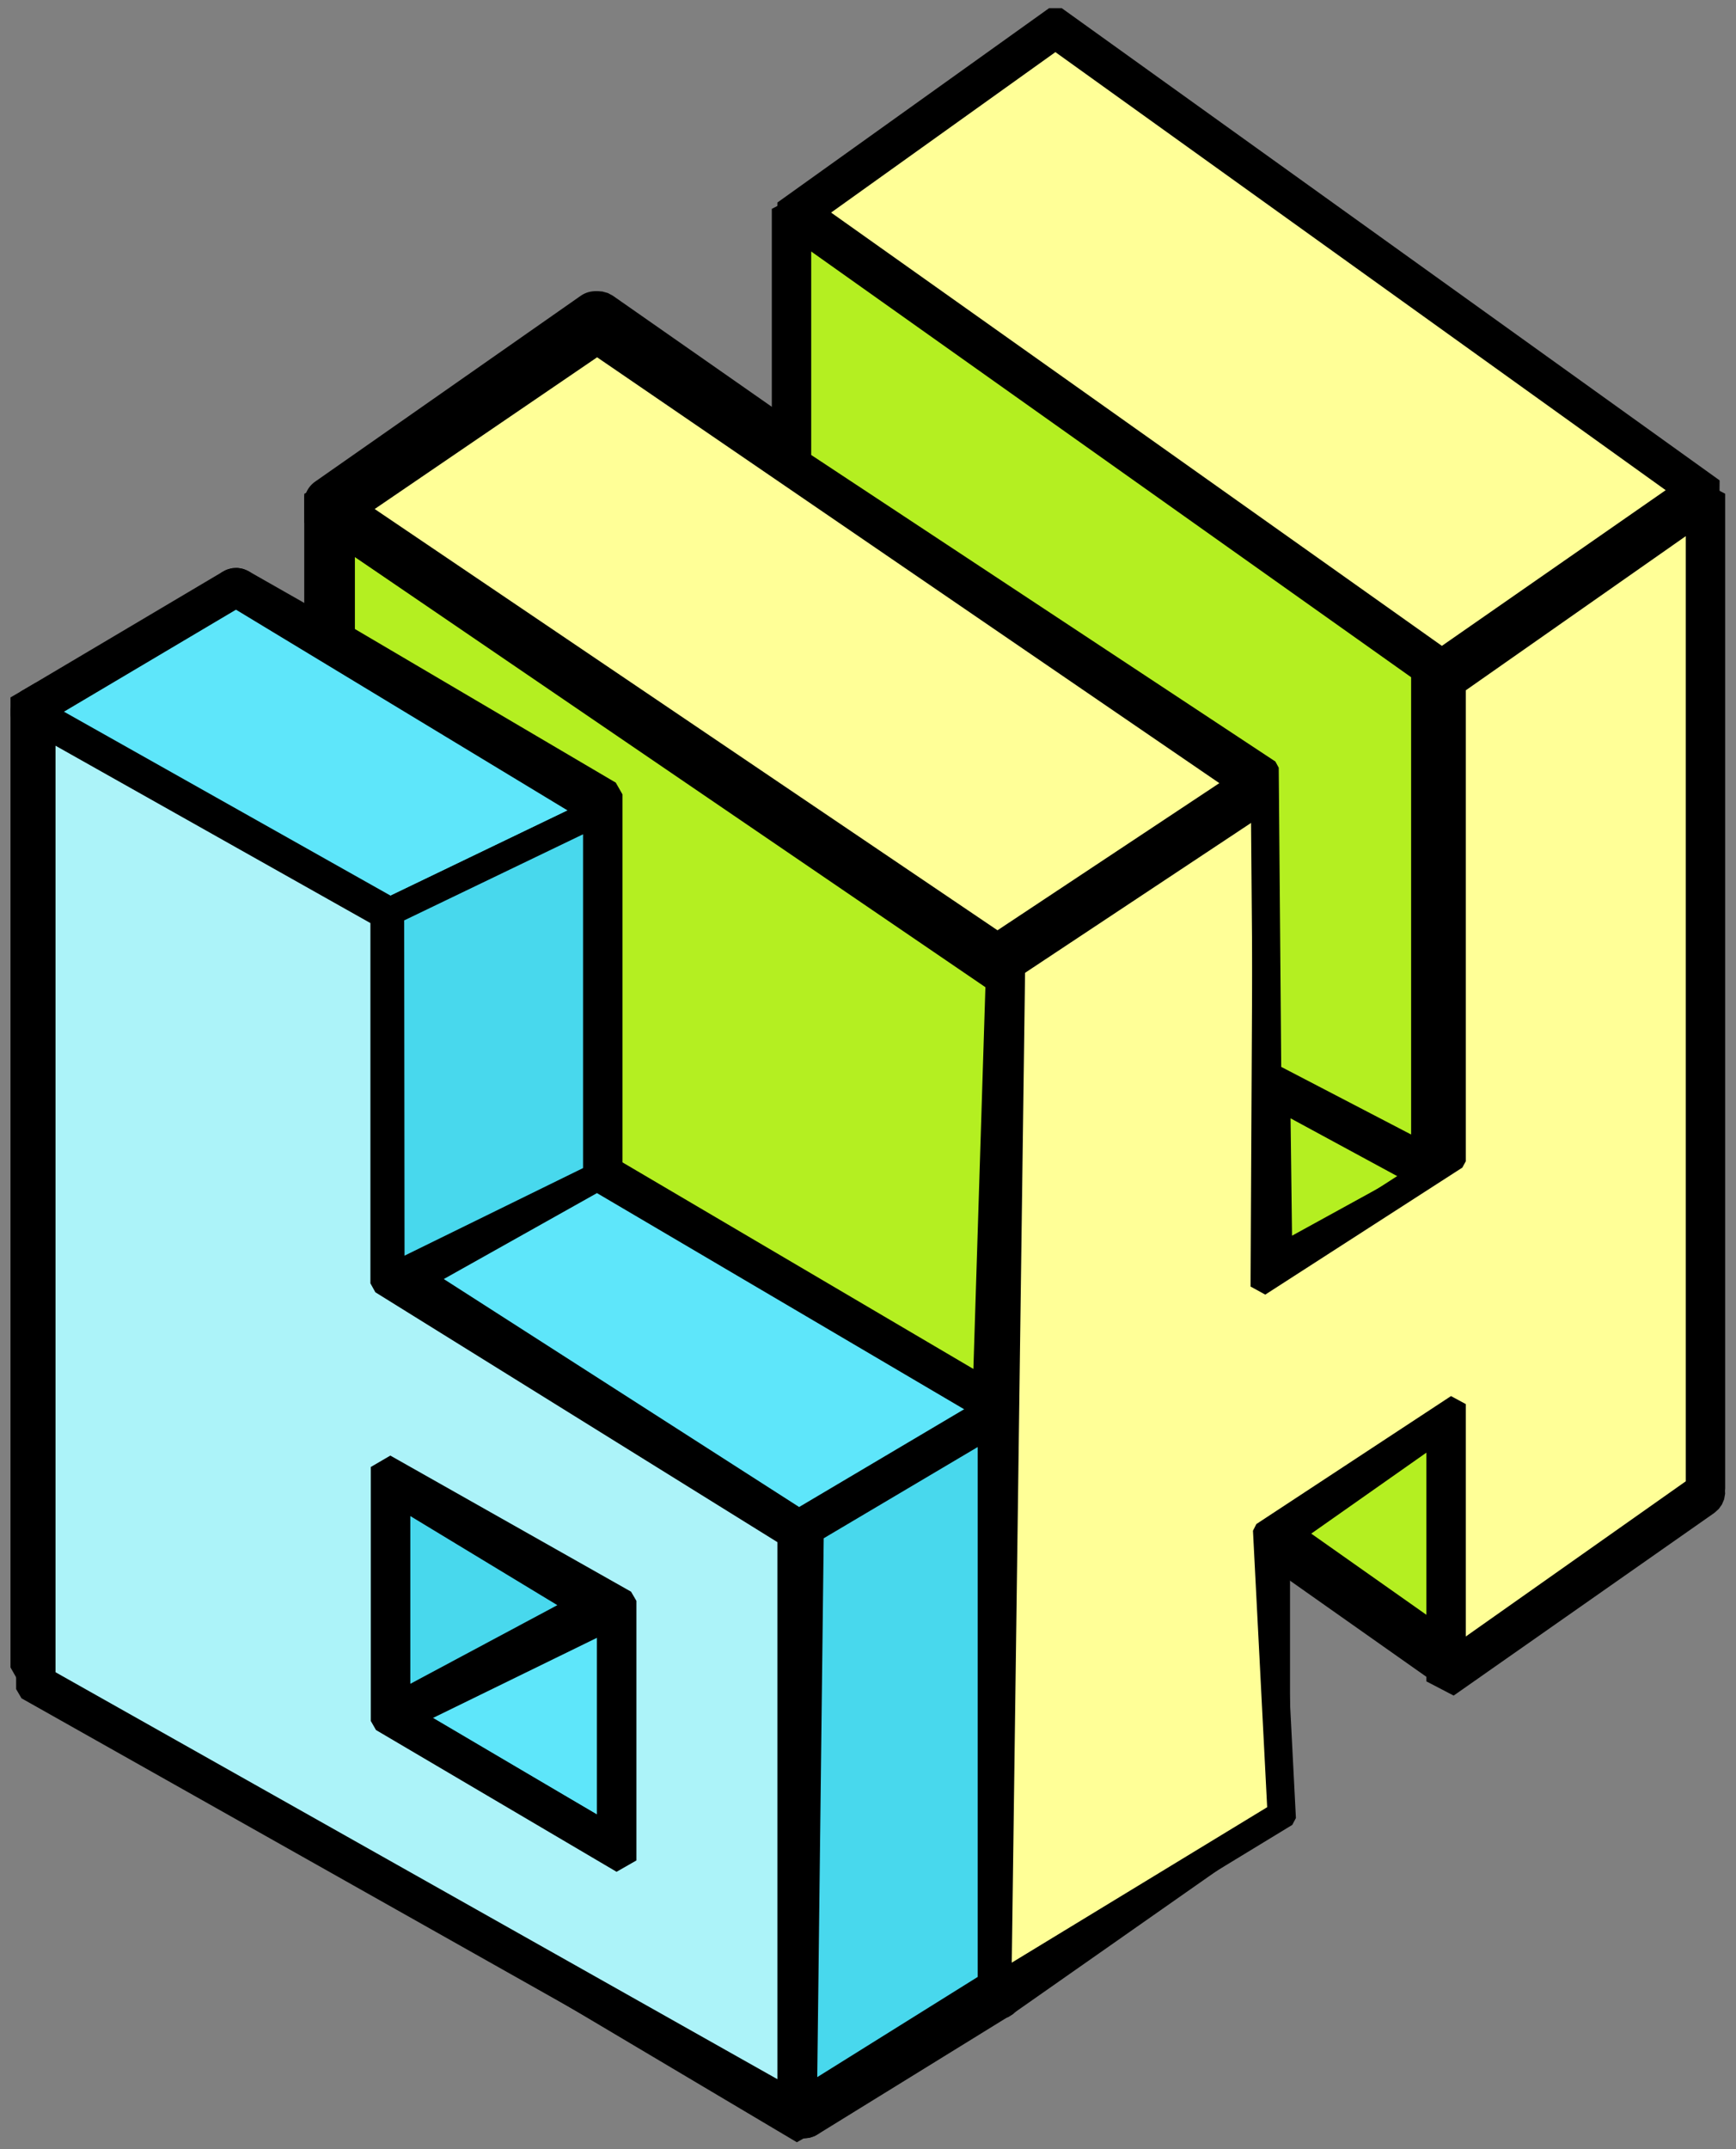 <?xml version="1.0" encoding="UTF-8" standalone="no"?><!DOCTYPE svg PUBLIC "-//W3C//DTD SVG 1.1//EN" "http://www.w3.org/Graphics/SVG/1.1/DTD/svg11.dtd"><svg width="100%" height="100%" viewBox="0 0 1285 1590" version="1.1" xmlns="http://www.w3.org/2000/svg" xmlns:xlink="http://www.w3.org/1999/xlink" xml:space="preserve" xmlns:serif="http://www.serif.com/" style="fill-rule:evenodd;clip-rule:evenodd;stroke-linejoin:round;stroke-miterlimit:2;"><rect x="0" y="0" width="1285" height="1590" fill="#808080" stroke="none"/><g><g><path d="M299.764,661.081l5.071,8.733l0,265.34l299.196,184.363l4.759,8.522l0,445.986l-18.947,10.787l-577.166,-342.648l-4.911,-8.626l0,-717.598l18.669,-10.841l273.329,155.982Zm-254.498,556.82l526.024,312.286l0,-386.798l-299.196,-184.362l-4.759,-8.523l0,-264.753l-222.069,-126.729l0,658.879Z"/><g><path d="M739.294,1026.21l1.03,0.085l1.024,0.143l1.014,0.198l1.001,0.254l0.986,0.309l0.968,0.363l0.946,0.415l0.922,0.467l0.894,0.517l0.865,0.566l0.832,0.612l0.798,0.657l0.76,0.7l0.72,0.741l0.678,0.78l0.635,0.815l0.588,0.85l0.541,0.88l0.491,0.909l0.441,0.935l0.388,0.957l0.335,0.978l0.281,0.994l0.226,1.009l0.169,1.019l0.114,1.027l0.056,1.032l0,1.033l-0.058,1.032l-0.114,1.027l-0.17,1.019l-0.227,1.008l-0.281,0.994l-0.336,0.977l-0.389,0.957l-0.442,0.935l-0.492,0.908l-0.541,0.88l-0.589,0.849l-0.635,0.815l-0.679,0.779l-0.721,0.741l-0.761,0.699l-0.798,0.657l-0.832,0.611l-0.866,0.565l-143.021,87.835l-0.895,0.516l-0.922,0.467l-0.946,0.414l-0.968,0.362l-0.986,0.308l-1.002,0.253l-1.014,0.198l-1.024,0.142l-1.03,0.085l-1.033,0.028l-1.032,-0.029l-1.03,-0.086l-1.024,-0.142l-1.014,-0.199l-1.001,-0.254l-0.986,-0.309l-0.968,-0.362l-0.946,-0.416l-0.922,-0.467l-0.894,-0.517l-0.865,-0.565l-0.832,-0.613l-0.798,-0.657l-0.76,-0.7l-0.72,-0.741l-0.678,-0.779l-0.635,-0.816l-0.588,-0.849l-0.541,-0.881l-0.491,-0.909l-0.441,-0.935l-0.388,-0.957l-0.335,-0.977l-0.281,-0.995l-0.226,-1.008l-0.169,-1.02l-0.114,-1.027l-0.056,-1.031l0,-1.034l0.058,-1.031l0.114,-1.027l0.17,-1.019l0.227,-1.009l0.281,-0.994l0.336,-0.977l0.389,-0.957l0.442,-0.934l0.492,-0.909l0.541,-0.88l0.589,-0.849l0.635,-0.815l0.679,-0.779l0.721,-0.74l0.761,-0.7l0.798,-0.656l0.832,-0.612l0.866,-0.565l143.021,-87.835l0.895,-0.516l0.922,-0.466l0.946,-0.415l0.968,-0.362l0.986,-0.308l1.002,-0.253l1.014,-0.198l1.024,-0.141l1.03,-0.085l1.033,-0.028l1.032,0.029Z"/><path d="M443.395,851.926l0.993,0.101l0.987,0.153l0.977,0.206l0.964,0.258l0.95,0.308l0.931,0.359l0.911,0.408l0.889,0.455l0.862,0.502l0.835,0.548l0.805,0.591l0.772,0.633l0.737,0.673l0.7,0.712l0.661,0.747l0.621,0.782l0.578,0.814l0.534,0.844l0.488,0.87l0.442,0.896l0.393,0.917l0.343,0.938l0.293,0.954l0.243,0.968l0.19,0.98l0.137,0.989l0.085,0.995l0.032,0.997l-0.021,0.999l-0.074,0.995l-0.128,0.99l-0.179,0.982l-0.232,0.971l-0.283,0.957l-0.334,0.941l-0.383,0.922l-0.432,0.9l-0.479,0.876l-0.525,0.849l-0.57,0.82l-0.612,0.788l-0.653,0.755l-0.693,0.719l-0.73,0.681l-0.765,0.641l-0.798,0.6l-0.829,0.556l-0.857,0.511l-133.72,75l-0.884,0.465l-0.907,0.418l-0.927,0.368l-0.946,0.319l-0.962,0.267l-0.975,0.217l-0.984,0.164l-0.992,0.111l-0.997,0.058l-0.998,0.006l-0.997,-0.048l-0.994,-0.101l-0.986,-0.154l-0.977,-0.205l-0.964,-0.258l-0.95,-0.308l-0.931,-0.359l-0.912,-0.408l-0.888,-0.455l-0.863,-0.503l-0.834,-0.547l-0.805,-0.591l-0.772,-0.633l-0.737,-0.673l-0.7,-0.712l-0.661,-0.748l-0.621,-0.782l-0.578,-0.813l-0.534,-0.844l-0.488,-0.87l-0.442,-0.896l-0.393,-0.918l-0.343,-0.937l-0.294,-0.954l-0.242,-0.969l-0.19,-0.98l-0.137,-0.988l-0.085,-0.995l-0.032,-0.998l0.021,-0.998l0.074,-0.995l0.128,-0.99l0.179,-0.982l0.232,-0.971l0.283,-0.958l0.334,-0.94l0.383,-0.922l0.432,-0.9l0.479,-0.876l0.525,-0.849l0.57,-0.82l0.612,-0.788l0.653,-0.755l0.693,-0.719l0.73,-0.681l0.765,-0.641l0.798,-0.6l0.829,-0.556l0.857,-0.511l133.72,-75l0.884,-0.465l0.907,-0.418l0.927,-0.368l0.946,-0.319l0.962,-0.268l0.975,-0.216l0.984,-0.164l0.992,-0.111l0.997,-0.059l0.998,-0.005l0.997,0.048Z"/><path d="M180.14,420.946l3.859,1.654l263.965,150.114l5.085,8.742l0,277.816l294.553,169.403l3.382,2.488l2.744,3.178l1.968,3.708l1.094,4.054l0.164,4.196l-0.774,4.126l-1.672,3.852l-2.488,3.382l-3.178,2.744l-3.709,1.968l-4.053,1.094l-4.196,0.164l-4.127,-0.774l-3.851,-1.673l-308.317,-177.319l-5.04,-8.713l0,-277.73l-250.088,-142.223l-3.394,-2.471l-2.76,-3.164l-1.986,-3.699l-1.113,-4.049l-0.184,-4.195l0.754,-4.13l1.653,-3.859l2.472,-3.395l3.164,-2.759l3.699,-1.986l4.049,-1.113l4.194,-0.185l4.131,0.754Z"/><path d="M31.926,508.781l3.859,1.654l263.965,150.114l5.085,8.742l0,277.815l294.553,169.404l3.383,2.488l2.744,3.177l1.968,3.709l1.093,4.054l0.164,4.195l-0.773,4.127l-1.673,3.851l-2.488,3.383l-3.177,2.744l-3.709,1.968l-4.054,1.093l-4.196,0.164l-4.126,-0.773l-3.851,-1.673l-308.318,-177.32l-5.04,-8.712l0,-277.73l-250.087,-142.223l-3.395,-2.471l-2.759,-3.164l-1.986,-3.7l-1.113,-4.048l-0.185,-4.195l0.754,-4.13l1.654,-3.859l2.471,-3.395l3.164,-2.759l3.7,-1.986l4.048,-1.113l4.195,-0.185l4.13,0.754Z"/><path d="M442.582,584.883l1.069,0.064l1.063,0.125l1.055,0.185l1.042,0.245l1.027,0.304l1.008,0.363l0.985,0.419l0.96,0.475l0.931,0.529l0.899,0.581l0.865,0.632l0.827,0.68l0.787,0.726l0.745,0.77l0.699,0.811l0.652,0.85l0.602,0.885l0.55,0.919l0.498,0.948l0.442,0.975l0.386,0.999l0.328,1.019l0.27,1.037l0.21,1.05l0.15,1.06l0.089,1.067l0.027,1.071l-0.033,1.07l-0.094,1.067l-0.155,1.059l-0.216,1.049l-0.275,1.035l-0.333,1.018l-0.391,0.997l-0.447,0.973l-0.503,0.945l-0.555,0.916l-0.607,0.883l-0.656,0.846l-0.703,0.807l-0.748,0.766l-0.791,0.722l-0.831,0.676l-0.868,0.627l-0.902,0.577l-0.934,0.524l-0.962,0.47l-155.913,70.724l-0.988,0.415l-1.009,0.357l-1.028,0.299l-1.044,0.24l-1.056,0.18l-1.064,0.119l-1.069,0.058l-1.071,-0.002l-1.069,-0.064l-1.063,-0.125l-1.055,-0.185l-1.042,-0.245l-1.027,-0.305l-1.008,-0.362l-0.985,-0.419l-0.96,-0.475l-0.931,-0.529l-0.899,-0.582l-0.865,-0.631l-0.827,-0.68l-0.787,-0.726l-0.745,-0.77l-0.699,-0.811l-0.652,-0.85l-0.602,-0.885l-0.551,-0.919l-0.497,-0.948l-0.442,-0.975l-0.386,-0.999l-0.329,-1.02l-0.269,-1.036l-0.21,-1.05l-0.15,-1.06l-0.089,-1.067l-0.028,-1.071l0.034,-1.07l0.094,-1.067l0.155,-1.059l0.215,-1.049l0.275,-1.035l0.334,-1.018l0.391,-0.997l0.447,-0.973l0.502,-0.946l0.556,-0.915l0.606,-0.883l0.656,-0.846l0.704,-0.808l0.748,-0.766l0.791,-0.722l0.831,-0.675l0.867,-0.628l0.903,-0.576l0.934,-0.525l0.962,-0.47l155.913,-70.723l0.987,-0.415l1.01,-0.357l1.028,-0.299l1.044,-0.24l1.055,-0.18l1.064,-0.119l1.07,-0.059l1.071,0.003Z"/><path d="M176.268,420.212l1.046,0.116l1.037,0.174l1.026,0.232l1.011,0.289l0.993,0.345l0.973,0.401l0.948,0.454l0.922,0.507l0.891,0.558l0.859,0.606l0.824,0.655l0.786,0.699l0.745,0.742l0.702,0.783l0.658,0.821l0.61,0.856l0.561,0.89l0.511,0.919l0.458,0.947l0.405,0.971l0.349,0.992l0.293,1.01l0.236,1.024l0.179,1.037l0.12,1.045l0.061,1.05l0.002,1.052l-0.057,1.05l-0.116,1.045l-0.174,1.037l-0.232,1.026l-0.289,1.011l-0.345,0.994l-0.401,0.972l-0.454,0.949l-0.507,0.921l-0.558,0.892l-0.607,0.859l-0.654,0.824l-0.699,0.785l-0.742,0.745l-0.783,0.703l-0.821,0.657l-0.856,0.611l-0.89,0.561l-148.213,87.835l-0.92,0.51l-0.947,0.459l-0.97,0.404l-0.992,0.349l-1.01,0.294l-1.025,0.236l-1.037,0.178l-1.045,0.12l-1.05,0.061l-1.051,0.002l-1.051,-0.057l-1.045,-0.115l-1.037,-0.174l-1.026,-0.232l-1.011,-0.289l-0.994,-0.346l-0.972,-0.4l-0.949,-0.455l-0.921,-0.507l-0.892,-0.557l-0.859,-0.607l-0.823,-0.654l-0.786,-0.699l-0.745,-0.743l-0.703,-0.782l-0.657,-0.821l-0.61,-0.857l-0.562,-0.889l-0.51,-0.92l-0.459,-0.946l-0.404,-0.971l-0.349,-0.992l-0.294,-1.01l-0.236,-1.025l-0.178,-1.037l-0.12,-1.045l-0.061,-1.05l-0.002,-1.051l0.057,-1.051l0.115,-1.045l0.174,-1.037l0.232,-1.026l0.289,-1.011l0.346,-0.994l0.4,-0.972l0.455,-0.949l0.507,-0.921l0.557,-0.892l0.607,-0.859l0.654,-0.823l0.699,-0.786l0.743,-0.745l0.782,-0.703l0.821,-0.657l0.857,-0.61l0.889,-0.562l148.214,-87.835l0.919,-0.51l0.947,-0.458l0.971,-0.405l0.992,-0.349l1.01,-0.293l1.025,-0.237l1.036,-0.178l1.045,-0.12l1.05,-0.061l1.052,-0.002l1.05,0.057Z"/><path d="M599.405,1114.48l3.963,1.386l3.556,2.234l2.968,2.969l2.234,3.555l1.387,3.963l0.47,4.173l0,430.36l-0.47,4.172l-1.387,3.963l-2.234,3.555l-2.968,2.969l-3.556,2.234l-3.963,1.387l-4.172,0.47l-4.172,-0.47l-3.963,-1.387l-3.555,-2.234l-2.969,-2.969l-2.234,-3.555l-1.387,-3.963l-0.47,-4.172l0,-430.36l0.47,-4.173l1.387,-3.963l2.234,-3.555l2.969,-2.969l3.555,-2.234l3.963,-1.386l4.172,-0.47l4.172,0.47Z"/><path d="M739.256,1456.16l1.03,0.084l1.024,0.14l1.015,0.197l1.002,0.252l0.986,0.307l0.969,0.36l0.946,0.414l0.923,0.465l0.896,0.515l0.866,0.564l0.833,0.61l0.799,0.656l0.761,0.699l0.722,0.739l0.68,0.778l0.636,0.815l0.59,0.848l0.543,0.879l0.493,0.908l0.442,0.934l0.391,0.957l0.337,0.976l0.283,0.994l0.227,1.008l0.172,1.019l0.115,1.027l0.059,1.031l0.002,1.034l-0.056,1.032l-0.112,1.027l-0.168,1.019l-0.224,1.009l-0.28,0.995l-0.334,0.977l-0.387,0.958l-0.439,0.936l-0.491,0.909l-0.539,0.881l-0.588,0.85l-0.633,0.817l-0.678,0.78l-0.719,0.742l-0.759,0.701l-0.796,0.658l-0.832,0.613l-0.864,0.567l-143.021,88.235l-0.894,0.519l-0.921,0.468l-0.946,0.416l-0.967,0.364l-0.986,0.31l-1.001,0.255l-1.014,0.2l-1.023,0.144l-1.03,0.087l-1.032,0.03l-1.033,-0.027l-1.03,-0.083l-1.024,-0.141l-1.014,-0.196l-1.003,-0.252l-0.986,-0.307l-0.969,-0.361l-0.946,-0.413l-0.923,-0.465l-0.896,-0.516l-0.866,-0.563l-0.833,-0.611l-0.799,-0.656l-0.761,-0.698l-0.722,-0.74l-0.68,-0.778l-0.636,-0.814l-0.59,-0.848l-0.543,-0.88l-0.493,-0.908l-0.442,-0.933l-0.391,-0.957l-0.337,-0.977l-0.283,-0.994l-0.227,-1.008l-0.172,-1.018l-0.115,-1.027l-0.059,-1.032l-0.002,-1.033l0.056,-1.032l0.112,-1.027l0.168,-1.02l0.224,-1.008l0.28,-0.995l0.334,-0.978l0.387,-0.958l0.44,-0.935l0.49,-0.91l0.539,-0.881l0.588,-0.85l0.633,-0.816l0.678,-0.781l0.719,-0.741l0.759,-0.701l0.796,-0.659l0.832,-0.613l0.864,-0.567l143.021,-88.235l0.894,-0.518l0.921,-0.468l0.946,-0.417l0.967,-0.364l0.986,-0.31l1.001,-0.255l1.014,-0.2l1.023,-0.143l1.03,-0.087l1.033,-0.03l1.032,0.026Z"/><path d="M742.426,1026.65l3.963,1.387l3.555,2.233l2.969,2.969l2.234,3.555l1.387,3.963l0.47,4.173l0,430.36l-0.47,4.172l-1.387,3.963l-2.234,3.555l-2.969,2.969l-3.555,2.234l-3.963,1.387l-4.172,0.47l-4.172,-0.47l-3.963,-1.387l-3.555,-2.234l-2.969,-2.969l-2.234,-3.555l-1.387,-3.963l-0.47,-4.172l0,-430.36l0.47,-4.173l1.387,-3.963l2.234,-3.555l2.969,-2.969l3.555,-2.233l3.963,-1.387l4.172,-0.47l4.172,0.47Z"/></g><g><path d="M742.426,699.659l3.963,1.386l3.555,2.234l2.969,2.969l2.234,3.555l1.387,3.963l0.47,4.172l0,756.951l-0.47,4.172l-1.387,3.963l-2.234,3.555l-2.969,2.969l-3.555,2.234l-3.963,1.386l-4.172,0.471l-4.172,-0.471l-3.963,-1.386l-3.555,-2.234l-2.969,-2.969l-2.234,-3.555l-1.387,-3.963l-0.47,-4.172l0,-756.951l0.47,-4.172l1.387,-3.963l2.234,-3.555l2.969,-2.969l3.555,-2.234l3.963,-1.386l4.172,-0.471l4.172,0.471Z"/><path d="M1093.32,1027.18l0,169.278l154.152,-107.969l3.688,-2.009l4.041,-1.138l4.194,-0.21l4.135,0.729l3.869,1.63l3.409,2.451l2.779,3.148l2.008,3.687l1.138,4.041l0.21,4.194l-0.729,4.135l-1.63,3.869l-2.451,3.409l-3.147,2.779l-192.98,135.164l-20.186,-10.507l0,-169.278l-100.937,70.697l0,195.6l-4.236,8.138l-201.635,141.227l-3.688,2.009l-4.041,1.137l-4.194,0.21l-4.134,-0.728l-3.87,-1.631l-3.409,-2.45l-2.779,-3.148l-2.008,-3.687l-1.138,-4.041l-0.21,-4.194l0.729,-4.135l1.63,-3.869l2.451,-3.409l3.147,-2.779l189.885,-132.997l0,-195.6l4.236,-8.138l151.514,-106.122l20.187,10.507Z"/><path d="M1276.98,365.253l0,736.009l-0.47,4.172l-1.387,3.963l-2.234,3.555l-2.968,2.969l-3.556,2.234l-3.963,1.386l-4.172,0.471l-4.172,-0.471l-3.963,-1.386l-3.555,-2.234l-2.969,-2.969l-2.234,-3.555l-1.387,-3.963l-0.47,-4.172l0,-688.606l-146.159,102.371l0,350.802l-4.236,8.138l-151.54,106.14l-20.217,-10.586l1.754,-354.096l-170.185,117.305l-3.702,1.981l-4.05,1.107l-4.195,0.179l-4.129,-0.76l-3.857,-1.659l-3.391,-2.476l-2.755,-3.169l-1.981,-3.702l-1.107,-4.05l-0.178,-4.195l0.759,-4.129l1.659,-3.857l2.476,-3.391l3.169,-2.755l209.109,-144.134l20.092,10.617l-1.753,353.716l100.758,-70.571l0,-350.801l4.236,-8.139l196.736,-137.795l20.187,10.506Z"/></g><g><path d="M246.853,358.108l4.049,1.111l3.7,1.984l494.306,341.306l3.166,2.758l2.473,3.392l1.656,3.859l0.756,4.13l-0.181,4.194l-1.111,4.05l-1.984,3.7l-2.757,3.166l-3.393,2.473l-3.858,1.657l-4.13,0.756l-4.195,-0.182l-4.049,-1.11l-3.701,-1.984l-494.305,-341.307l-3.166,-2.757l-2.474,-3.393l-1.656,-3.858l-0.756,-4.13l0.182,-4.195l1.11,-4.049l1.984,-3.7l2.758,-3.167l3.393,-2.473l3.858,-1.656l4.13,-0.756l4.195,0.181Z"/><path d="M442.419,215.513l1.192,0.153l1.18,0.228l1.163,0.304l1.141,0.377l1.115,0.45l1.084,0.52l1.048,0.589l1.008,0.654l0.964,0.718l0.916,0.778l0.864,0.835l0.809,0.889l0.751,0.939l0.689,0.985l0.624,1.027l0.557,1.065l0.488,1.098l0.416,1.128l0.344,1.152l0.268,1.171l0.194,1.186l0.116,1.197l0.04,1.201l-0.037,1.201l-0.114,1.197l-0.19,1.187l-0.266,1.172l-0.341,1.152l-0.414,1.129l-0.485,1.099l-0.555,1.067l-0.622,1.028l-0.686,0.987l-0.748,0.94l-0.807,0.891l-0.863,0.837l-0.914,0.78l-0.963,0.72l-196.691,137.545l-1.007,0.657l-1.046,0.591l-1.083,0.523l-1.113,0.452l-1.141,0.38l-1.162,0.307l-1.179,0.231l-1.192,0.155l-1.2,0.078l-1.202,0.002l-1.199,-0.076l-1.192,-0.152l-1.18,-0.229l-1.163,-0.303l-1.142,-0.378l-1.114,-0.449l-1.084,-0.521l-1.048,-0.588l-1.008,-0.655l-0.964,-0.718l-0.916,-0.778l-0.864,-0.835l-0.809,-0.889l-0.751,-0.938l-0.689,-0.985l-0.624,-1.028l-0.557,-1.064l-0.488,-1.099l-0.416,-1.127l-0.344,-1.152l-0.268,-1.172l-0.194,-1.186l-0.116,-1.196l-0.04,-1.202l0.037,-1.201l0.114,-1.197l0.19,-1.186l0.266,-1.172l0.341,-1.153l0.414,-1.128l0.485,-1.1l0.555,-1.066l0.622,-1.029l0.686,-0.987l0.748,-0.94l0.807,-0.891l0.863,-0.837l0.914,-0.78l0.962,-0.72l196.692,-137.545l1.007,-0.657l1.046,-0.591l1.083,-0.523l1.113,-0.452l1.141,-0.38l1.162,-0.306l1.179,-0.231l1.192,-0.155l1.2,-0.079l1.201,-0.001l1.2,0.075Z"/><path d="M445.951,215.67l4.044,1.132l3.69,2.003l5.559,3.881l15.709,10.969l24.405,17.042l15.01,10.483l16.639,11.622l18.086,12.633l19.353,13.52l20.437,14.278l21.34,14.912l22.061,15.417l22.6,15.796l22.959,16.049l23.135,16.176l23.129,16.175l11.506,8.048l11.437,8l11.345,7.937l11.23,7.858l11.092,7.763l10.932,7.652l10.75,7.526l10.544,7.383l10.315,7.225l10.065,7.051l9.791,6.861l9.494,6.654l0.001,0.001l9.175,6.433l0.001,0.001l8.833,6.195l0.001,0.001l8.469,5.943l0.002,0.001l8.081,5.674l0.002,0.001l7.672,5.389l0.002,0.002l7.239,5.088l0.002,0.001l3.452,2.428l3.336,2.346l3.214,2.263l0.002,0.001l3.094,2.179l2.97,2.092l2.839,2.002l0.003,0.002l2.709,1.911l0.002,0.002l2.576,1.818l0.003,0.002l2.439,1.724l0.004,0.002l2.3,1.627l0.004,0.003l2.159,1.528l0.004,0.003l2.015,1.428l0.005,0.004l1.868,1.326l0.006,0.005l1.718,1.222l0.008,0.005l1.566,1.116l0.01,0.007l1.411,1.009l0.012,0.008l1.254,0.9l0.012,0.009l0.571,0.41l0.008,0.006l0.53,0.382l0.013,0.009l0.489,0.355l0.012,0.008l0.451,0.327l0.018,0.013l0.412,0.301l0.018,0.013l0.374,0.275l0.027,0.019l0.34,0.252l0.036,0.026l0.307,0.229l0.046,0.035l0.278,0.21l0.063,0.048l0.252,0.194l0.082,0.064l0.152,0.119l0.076,0.061l0.148,0.118l0.096,0.078l0.171,0.141l0.144,0.122l0.254,0.218l0.28,0.25l0.413,0.386l0.479,0.48l0.691,0.744l0.818,1.014l1.019,1.459l1.054,1.975l1.302,3.348l0.537,4.907l-0.781,5.082l-2.256,4.845l-4.043,4.62l-6.13,3.241l-3.446,0.418l-4.198,0.035l-4.101,-0.9l-3.798,-1.79l-3.263,-2.557l0.548,0.511l0.388,0.334l0.189,0.156l0.11,0.088l0.084,0.066l-0.034,-0.026l-0.114,-0.086l-0.185,-0.138l-0.248,-0.183l-0.308,-0.226l-0.358,-0.262l-0.408,-0.295l-0.454,-0.329l-0.499,-0.36l-0.539,-0.388l-1.217,-0.872l-1.379,-0.986l-1.54,-1.098l-1.697,-1.206l-1.849,-1.314l-2,-1.417l-2.146,-1.519l-2.289,-1.619l-2.43,-1.717l-2.567,-1.812l-2.701,-1.906l-2.833,-1.997l-2.962,-2.086l-3.086,-2.174l-3.21,-2.259l-3.329,-2.342l-3.446,-2.424l-7.233,-5.083l-7.665,-5.385l-8.076,-5.669l-8.464,-5.94l-8.828,-6.192l-9.171,-6.43l-9.491,-6.653l-9.787,-6.858l-10.061,-7.048l-10.312,-7.222l-10.541,-7.381l-10.746,-7.524l-10.93,-7.65l-11.09,-7.762l-11.228,-7.856l-11.342,-7.936l-11.435,-7.999l-11.504,-8.046l-23.127,-16.173l-23.132,-16.174l-22.956,-16.047l-22.598,-15.795l-22.059,-15.416l-21.338,-14.91l-20.436,-14.277l-19.351,-13.519l-18.085,-12.633l-16.638,-11.62l-15.008,-10.482l-24.403,-17.041l-15.708,-10.968l-5.558,-3.88l-3.152,-2.774l-2.456,-3.406l-1.636,-3.867l-0.735,-4.134l0.204,-4.193l1.132,-4.044l2.003,-3.69l2.773,-3.152l3.406,-2.455l3.867,-1.636l4.134,-0.735l4.193,0.203Zm472.711,370.729l0.813,2.09l2.028,2.906l1.332,1.433l0.13,0.122l-2.624,-3.235l-1.692,-3.439l0.013,0.123Zm-1.057,-9.646l0.026,0.235l0.121,-0.55l-0.147,0.315Zm4.421,-9.495l-0.163,0.349l0.352,-0.449l-0.189,0.1Z"/><path d="M937.18,560.885l1.174,0.103l1.164,0.176l1.152,0.249l1.133,0.321l1.111,0.391l1.084,0.461l1.053,0.527l1.018,0.593l0.979,0.655l0.936,0.716l0.889,0.773l0.838,0.827l0.785,0.878l0.729,0.926l0.669,0.969l0.606,1.01l0.542,1.046l0.475,1.078l0.407,1.105l0.336,1.129l0.265,1.148l0.193,1.162l0.119,1.172l0.045,1.177l-0.029,1.177l-0.103,1.174l-0.176,1.164l-0.249,1.152l-0.321,1.133l-0.391,1.111l-0.461,1.084l-0.527,1.053l-0.593,1.018l-0.655,0.979l-0.716,0.936l-0.773,0.889l-0.827,0.838l-0.878,0.785l-0.926,0.729l-187.664,138.332l-0.97,0.669l-1.009,0.607l-1.046,0.542l-1.078,0.475l-1.105,0.406l-1.129,0.337l-1.148,0.265l-1.162,0.192l-1.172,0.119l-1.177,0.045l-1.178,-0.029l-1.173,-0.103l-1.165,-0.176l-1.151,-0.249l-1.133,-0.321l-1.111,-0.391l-1.085,-0.46l-1.053,-0.528l-1.018,-0.593l-0.978,-0.655l-0.936,-0.715l-0.889,-0.773l-0.839,-0.827l-0.785,-0.879l-0.728,-0.925l-0.669,-0.97l-0.606,-1.01l-0.542,-1.045l-0.476,-1.078l-0.406,-1.106l-0.337,-1.129l-0.265,-1.147l-0.192,-1.162l-0.119,-1.172l-0.045,-1.177l0.029,-1.178l0.103,-1.173l0.176,-1.165l0.249,-1.151l0.321,-1.134l0.391,-1.111l0.461,-1.084l0.527,-1.053l0.593,-1.018l0.655,-0.979l0.715,-0.935l0.773,-0.889l0.827,-0.839l0.879,-0.785l0.925,-0.728l187.665,-138.333l0.969,-0.669l1.01,-0.606l1.046,-0.542l1.078,-0.475l1.105,-0.407l1.129,-0.336l1.148,-0.265l1.162,-0.193l1.172,-0.119l1.177,-0.045l1.177,0.029Z"/></g><g><path d="M1085.33,489.911l3.148,2.778l2.45,3.41l1.631,3.869l0.728,4.135l-0.209,4.193l-1.138,4.042l-2.009,3.687l-2.778,3.148l-3.41,2.45l-3.869,1.631l-4.135,0.728l-4.193,-0.21l-4.042,-1.137l-3.687,-2.009l-455.022,-318.7l0,135.275l-0.47,4.172l-1.386,3.963l-2.234,3.555l-2.969,2.969l-3.555,2.234l-3.963,1.387l-4.173,0.47l-4.172,-0.47l-3.963,-1.387l-3.555,-2.234l-2.969,-2.969l-2.234,-3.555l-1.387,-3.963l-0.47,-4.172l0,-182.678l20.187,-10.507l493.848,345.895Z"/><path d="M1078.74,486.988l3.963,1.387l3.555,2.234l2.969,2.969l2.234,3.555l1.387,3.963l0.47,4.172l0,365.503l-19.904,10.576l-145.9,-98.52l-3.195,-2.724l-2.508,-3.367l-1.696,-3.841l-0.799,-4.122l0.138,-4.196l1.069,-4.061l1.945,-3.72l2.724,-3.195l3.367,-2.508l3.841,-1.697l4.122,-0.799l4.196,0.138l4.061,1.069l3.721,1.945l107.318,72.467l0,-318.948l0.47,-4.172l1.387,-3.963l2.233,-3.555l2.969,-2.969l3.555,-2.234l3.963,-1.387l4.173,-0.47l4.172,0.47Z"/><path d="M939.631,560.926l1.193,0.143l1.182,0.218l1.166,0.294l1.144,0.368l1.118,0.44l1.088,0.511l1.053,0.58l1.013,0.646l0.97,0.71l0.923,0.77l0.871,0.828l0.817,0.882l0.758,0.933l0.697,0.979l0.633,1.022l0.566,1.06l0.497,1.095l0.426,1.124l0.353,1.149l0.278,1.169l0.203,1.184l0.127,1.196l0.05,1.201l1.871,196.664l-0.027,1.202l-0.104,1.197l-0.181,1.188l-0.256,1.175l-0.331,1.155l-0.405,1.132l-0.476,1.104l-0.545,1.071l-0.614,1.033l-0.678,0.993l-0.74,0.946l-0.8,0.898l-0.855,0.844l-0.908,0.788l-0.956,0.728l-1.001,0.665l-1.042,0.6l-1.078,0.532l-1.11,0.461l-1.137,0.39l-1.159,0.316l-1.178,0.241l-1.191,0.165l-1.198,0.088l-1.202,0.012l-1.2,-0.066l-1.194,-0.142l-1.182,-0.219l-1.165,-0.294l-1.144,-0.367l-1.119,-0.441l-1.087,-0.511l-1.053,-0.58l-1.014,-0.646l-0.97,-0.71l-0.922,-0.77l-0.872,-0.828l-0.816,-0.882l-0.759,-0.933l-0.697,-0.979l-0.632,-1.022l-0.566,-1.06l-0.497,-1.094l-0.426,-1.124l-0.353,-1.149l-0.279,-1.169l-0.203,-1.185l-0.127,-1.195l-0.05,-1.201l-1.87,-196.665l0.027,-1.201l0.104,-1.198l0.18,-1.188l0.257,-1.174l0.331,-1.156l0.404,-1.132l0.476,-1.103l0.546,-1.071l0.613,-1.034l0.678,-0.992l0.741,-0.947l0.799,-0.897l0.856,-0.845l0.907,-0.788l0.957,-0.728l1.001,-0.665l1.042,-0.6l1.077,-0.531l1.11,-0.462l1.137,-0.39l1.16,-0.315l1.177,-0.241l1.191,-0.165l1.199,-0.089l1.202,-0.011l1.2,0.065Z"/><path d="M593.126,317.091l4.038,1.15l3.681,2.02l346.092,244.021l3.139,2.788l2.439,3.417l1.619,3.875l0.715,4.137l-0.223,4.193l-1.15,4.038l-2.02,3.68l-2.788,3.139l-3.417,2.44l-3.875,1.619l-4.137,0.715l-4.193,-0.223l-4.038,-1.15l-3.681,-2.02l-346.091,-244.021l-3.139,-2.789l-2.44,-3.417l-1.618,-3.874l-0.716,-4.137l0.223,-4.193l1.15,-4.038l2.02,-3.681l2.789,-3.139l3.417,-2.44l3.874,-1.618l4.137,-0.715l4.193,0.223Z"/></g><path d="M243.949,376.632l504.519,343.992l-10.214,324.305l-296.256,-174.305l0,-278l-198.049,-116.565l0,-99.427Z" style="fill:#b4ef21;"/><path d="M763.002,707.84l4.358,8.57l-10.702,339.784l-18.707,10.311l-309.755,-182.247l-4.948,-8.651l0,-272.262l-193.104,-113.654l-4.945,-8.65l0,-115.707l19.977,-10.558l517.826,353.064Zm-500.303,-242.502l193.104,113.654l4.945,8.65l0,272.259l259.761,152.833l8.894,-282.415l-466.704,-318.209l0,53.228Z"/><path d="M936.132,795.624l1.876,150l136.561,-75l-138.437,-75Z" style="fill:#b4ef21;"/><path d="M1093.29,859.44l0.064,22.261l-155.621,85.467l-18.338,-10.696l-2.143,-171.347l18.376,-11.1l157.662,85.415Zm-136.921,54.71l79.048,-43.414l-80.134,-43.414l1.086,86.828Z"/><path d="M938.008,1134.54l136.561,96.222l0,-192.198l-136.561,95.976Z" style="fill:#b4ef21;"/><path d="M1093.32,1027.17l0,214.983l-20.234,10.495l-153.833,-108.392l0.012,-19.465l153.841,-108.121l20.214,10.5Zm-122.731,107.384l85.231,60.054l0,-119.954l-85.231,59.9Z"/></g><path d="M26.517,526.734l0,718.89l563.523,317.5l0,-430.36l-301.276,-187.14l0,-271.276l-262.247,-147.614Z" style="fill:#acf3f9;"/><clipPath id="_clip1"><path d="M26.517,526.734l0,718.89l563.523,317.5l0,-430.36l-301.276,-187.14l0,-271.276l-262.247,-147.614Z"/></clipPath><g clip-path="url(#_clip1)"><path d="M289.039,1093.64l167.453,94.618l0,179.615l-43.054,-25.358l-124.399,-73.27l0,-175.605Z" style="fill:none;"/><clipPath id="_clip2"><path d="M289.039,1093.64l167.453,94.618l0,179.615l-43.054,-25.358l-124.399,-73.27l0,-175.605Z"/></clipPath><g clip-path="url(#_clip2)"><path d="M289.039,1270.05l167.453,97.826l0,-179.615l-167.453,81.789Z" style="fill:#5ee6fa;"/><path d="M471.075,1180.17l0,196.145l-14.648,8.407l-98.402,-57.486l0,0l-83.884,-49.005l0.65,-17.457l182.567,-89.17l13.717,8.566Zm-151.159,91.024l52.821,30.858l69.172,40.41l0,-130.853l-121.993,59.585Z"/><path d="M289.039,1095.62l0,174.424l152.959,-81.789l-152.959,-92.635" style="fill:#48d8ed;"/><path d="M289.523,1081.06l0.485,0.016l0.013,0.001l0.013,0.001l0.482,0.049l0.483,0.049l0.013,0.002l0.013,0.001l0.477,0.083l0.478,0.081l0.013,0.003l0.013,0.003l0.471,0.114l0.471,0.114l0.013,0.004l0.013,0.003l0.462,0.147l0.462,0.146l0.012,0.005l0.013,0.004l0.451,0.177l0.451,0.177l0.012,0.006l0.012,0.005l0.438,0.208l0.438,0.207l0.011,0.007l0.012,0.006l0.423,0.237l0.423,0.237l160.209,97.026l-0.453,16.947l-167.72,89.681l-14.174,-8.494l0,-182.686l0.016,-0.484l0.016,-0.485l0.001,-0.013l0.001,-0.013l0.049,-0.482l0.049,-0.483l0.002,-0.013l0.002,-0.013l0.082,-0.477l0.081,-0.478l0.004,-0.013l0.002,-0.013l0.115,-0.471l0.113,-0.471l0.004,-0.013l0.004,-0.013l0.146,-0.462l0.146,-0.462l0.005,-0.012l0.004,-0.013l0.178,-0.451l0.177,-0.451l0.005,-0.012l0.005,-0.012l0.208,-0.438l0.208,-0.438l0.006,-0.011l0.006,-0.012l0.237,-0.423l0.237,-0.423l0.007,-0.011l0.007,-0.011l0.266,-0.406l0.265,-0.405l0.008,-0.011l0.007,-0.011l0.293,-0.386l0.292,-0.387l0.009,-0.01l0.008,-0.01l0.318,-0.366l0.318,-0.366l0.009,-0.009l0.009,-0.01l0.343,-0.343l0.342,-0.343l0.01,-0.009l0.009,-0.009l0.365,-0.319l0.365,-0.319l0.011,-0.008l0.01,-0.009l0.386,-0.292l0.385,-0.294l0.012,-0.007l0.01,-0.008l0.405,-0.266l0.405,-0.267l0.012,-0.006l0.011,-0.007l0.422,-0.238l0.422,-0.238l0.012,-0.006l0.012,-0.006l0.437,-0.209l0.438,-0.208l0.012,-0.005l0.012,-0.006l0.451,-0.178l0.45,-0.178l0.013,-0.005l0.012,-0.004l0.462,-0.147l0.462,-0.147l0.013,-0.004l0.013,-0.004l0.47,-0.114l0.471,-0.116l0.013,-0.002l0.013,-0.003l0.478,-0.083l0.477,-0.083l0.013,-0.001l0.013,-0.003l0.482,-0.049l0.482,-0.051l0.014,0l0.013,-0.001l0.484,-0.017l0.485,-0.017l0.013,0l0.013,0l0.484,0.016Zm14.099,164.656l108.923,-58.242l-108.923,-65.966l0,124.208Z"/></g><path d="M467.1,1177.5l3.975,6.812l0,192.021l-14.693,8.398l-50.345,-29.653l-127.737,-75.235l-3.844,-6.726l0,-187.853l14.466,-8.442l178.178,100.678Zm-163.478,83.408l117.218,69.039l21.069,12.409l0,-145.59l-138.287,-78.137l0,142.279Z"/></g><path d="M299.36,663.577l3.987,6.821l0,267.117l297.601,184.856l3.676,6.611l0,442.511l-14.451,8.444l-574.255,-323.546l-3.985,-6.818l0,-731.206l14.446,-8.446l272.981,153.656Zm-258.26,573.525l534.357,301.067l0,-397.296l-297.601,-184.857l-3.675,-6.61l0,-266.532l-233.081,-131.197l0,685.425Z"/><path d="M26.517,526.734l262.247,147.614l153.234,-73.724l-267.268,-161.725l-148.213,87.835Z" style="fill:#5ee6fa;"/><path d="M177.658,428.495l275.042,166.429l-0.594,12.396l-161.126,77.521l-5.102,-0.164l-269.711,-151.815l-0.134,-12.024l155.865,-92.369l5.76,0.026Zm-130.318,98.006l241.801,136.106l131.007,-63.03l-245.474,-148.537l-127.334,75.461Z"/><path d="M288.764,674.348l0.275,271.276l152.959,-75l0,-270l-153.234,73.724Z" style="fill:#48d8ed;"/><path d="M452.415,594.868l0,278.737l-3.154,5.059l-160.824,78.856l-9.809,-6.108l-0.284,-280.058l3.196,-5.09l161.129,-77.522l9.746,6.126Zm-153.228,86.025l0.252,248.03l132.143,-64.793l0,-246.935l-132.395,63.698Z"/><path d="M308.278,945.624l133.72,-75l296.256,174.305l-143.021,84.695l-286.955,-184" style="fill:#5ee6fa;"/><path d="M444.885,860.237l303.777,178.73l0.017,11.894l-150.679,89.23l-5.904,-0.104l-289.44,-185.594l-0.242,-0.21l-0.283,-0.15l-0.835,-0.816l-0.883,-0.764l-0.173,-0.269l-0.229,-0.223l-0.571,-1.019l-0.633,-0.981l-0.09,-0.307l-0.157,-0.279l-0.261,-1.138l-0.33,-1.12l0,-0.32l-0.072,-0.312l0.07,-1.165l-0.001,-1.168l0.09,-0.307l0.019,-0.32l0.396,-1.098l0.328,-1.121l0.172,-0.269l0.109,-0.301l0.689,-0.943l0.63,-0.982l0.242,-0.21l0.189,-0.259l0.926,-0.71l0.882,-0.765l0.291,-0.134l0.254,-0.194l136.144,-76.36l5.558,0.058Zm-116.377,85.984l266.942,171.168l122.312,-72.431l-275.888,-162.321l-113.366,63.584Z"/><path d="M595.233,1129.62l-5.193,433.5l148.214,-92.5l0,-425.695l-143.021,84.695Z" style="fill:#48d8ed;"/><path d="M752.837,1036.45l0,437.943l-3.661,6.6l-158.75,99.075l-15.072,-8.478l5.343,-445.963l3.82,-6.611l153.597,-90.958l14.723,8.392Zm-143.12,101.54l-4.775,398.638l118.729,-74.098l0,-392.022l-113.954,67.482Z"/><path d="M748.468,710.78l-10.214,759.844l210.44,-128l-10.686,-207.966l136.561,-89.729l0,185.828l183.659,-129.495l0,-724.63l-183.659,128.636l0,351.188l-96.249,61.995l-42.188,27.173l1.876,-366.018l-189.54,131.174Z" style="fill:#ffff97;"/><path d="M1268.64,370.311l0,733.49l-2.338,4.51l-190.911,134.609l-11.244,-5.83l0,-172.853l-115.435,75.849l10.527,204.87l-2.684,5.076l-218.139,132.683l-10.665,-6.091l10.33,-768.51l2.376,-4.461l196.815,-136.209l11.18,5.896l-1.81,353.121l26.032,-16.768l0,0l91.473,-58.918l0,-348.055l2.353,-4.522l190.925,-133.724l11.215,5.837Zm-183.66,140.379l0,348.422l-2.543,4.663l-98.482,63.433l-47.402,30.532l-10.874,-5.967l1.805,-352.219l-168.678,116.736l-9.888,735.652l189.049,-114.989l-10.509,-204.53l2.507,-4.947l144.074,-94.666l10.941,5.903l0,171.954l162.826,-114.806l0,-699.215l-162.826,114.044Z"/><path d="M243.949,376.632l494.305,334.148l197.878,-131.174l-494.134,-337.982l-198.049,135.008Z" style="fill:#ffff97;"/><path d="M447.804,222.878l507.15,346.885l-0.145,19.957l-210.943,139.836l-11.393,-0.051l-507.255,-342.902l-0.039,-19.868l211.043,-143.866l11.582,0.009Zm-170.472,153.689l461.024,311.65l164.208,-108.855l-460.583,-315.034l-164.649,112.239Z"/><path d="M590.04,157.314l477.17,338.31l191.018,-132.808l-477.004,-342.192l-191.184,136.69Z" style="fill:#ffff97;"/><path d="M785.92,6.044l486.947,349.325l-0.112,15.108l-201.004,139.751l-9.217,-0.042l-487.062,-345.324l-0.03,-15.038l201.111,-143.787l9.367,0.007Zm-170.736,151.22l452.108,320.541l165.658,-115.176l-451.74,-324.068l-166.026,118.703Z"/><path d="M595.739,151.327l0.914,0.06l0.908,0.118l0.9,0.175l0.886,0.23l0.871,0.286l0.85,0.34l0.828,0.393l0.801,0.444l0.772,0.493l0.74,0.541l0.704,0.587l0.665,0.629l0.625,0.67l0.582,0.708l0.536,0.743l0.489,0.775l0.438,0.804l0.388,0.83l0.334,0.853l0.28,0.872l0.225,0.888l0.169,0.901l0.112,0.909l0.055,0.915l-0.003,0.916l-5.193,149.722l-0.061,0.915l-0.117,0.908l-0.175,0.899l-0.231,0.887l-0.286,0.87l-0.34,0.851l-0.392,0.828l-0.444,0.801l-0.494,0.772l-0.541,0.74l-0.586,0.704l-0.629,0.665l-0.67,0.625l-0.708,0.582l-0.743,0.536l-0.775,0.489l-0.804,0.438l-0.83,0.388l-0.853,0.334l-0.873,0.28l-0.888,0.225l-0.9,0.169l-0.909,0.112l-0.915,0.054l-0.916,-0.002l-0.914,-0.061l-0.909,-0.118l-0.899,-0.174l-0.887,-0.231l-0.87,-0.286l-0.851,-0.34l-0.828,-0.393l-0.801,-0.444l-0.772,-0.493l-0.739,-0.541l-0.704,-0.586l-0.666,-0.63l-0.625,-0.67l-0.582,-0.707l-0.536,-0.743l-0.488,-0.775l-0.439,-0.805l-0.387,-0.83l-0.335,-0.853l-0.28,-0.872l-0.225,-0.888l-0.169,-0.901l-0.112,-0.909l-0.054,-0.914l0.003,-0.917l5.192,-149.722l0.061,-0.914l0.118,-0.909l0.174,-0.899l0.231,-0.887l0.286,-0.87l0.34,-0.851l0.393,-0.828l0.444,-0.801l0.493,-0.772l0.541,-0.739l0.586,-0.704l0.63,-0.666l0.67,-0.625l0.707,-0.582l0.743,-0.536l0.775,-0.488l0.805,-0.439l0.83,-0.387l0.853,-0.335l0.872,-0.28l0.888,-0.225l0.901,-0.169l0.909,-0.112l0.914,-0.054l0.917,0.003Z"/><path d="M936.132,570.624l1.876,225l116.929,60.832l0,-360.832l-464.897,-329.723l0,179.723l5.193,0l340.899,225Z" style="fill:#b4ef21;"/><path d="M1063.03,488.592l2.325,4.5l0,369.227l-10.023,6.084l-61.897,-32.202l9.241,4.808l-18.481,-9.615l9.24,4.807l-62.797,-32.67l-3.02,-4.93l-1.854,-222.34l-333.657,-220.22l-6.379,0l-6.102,-6.102l0,-190.38l11.269,-5.823l472.135,334.856Zm-462.571,-152.001l343.585,226.772l2.485,4.572l1.845,221.339l54.677,28.445l41.471,21.576l0,-338.288l-444.063,-314.947l0,150.531Z"/></g></svg>